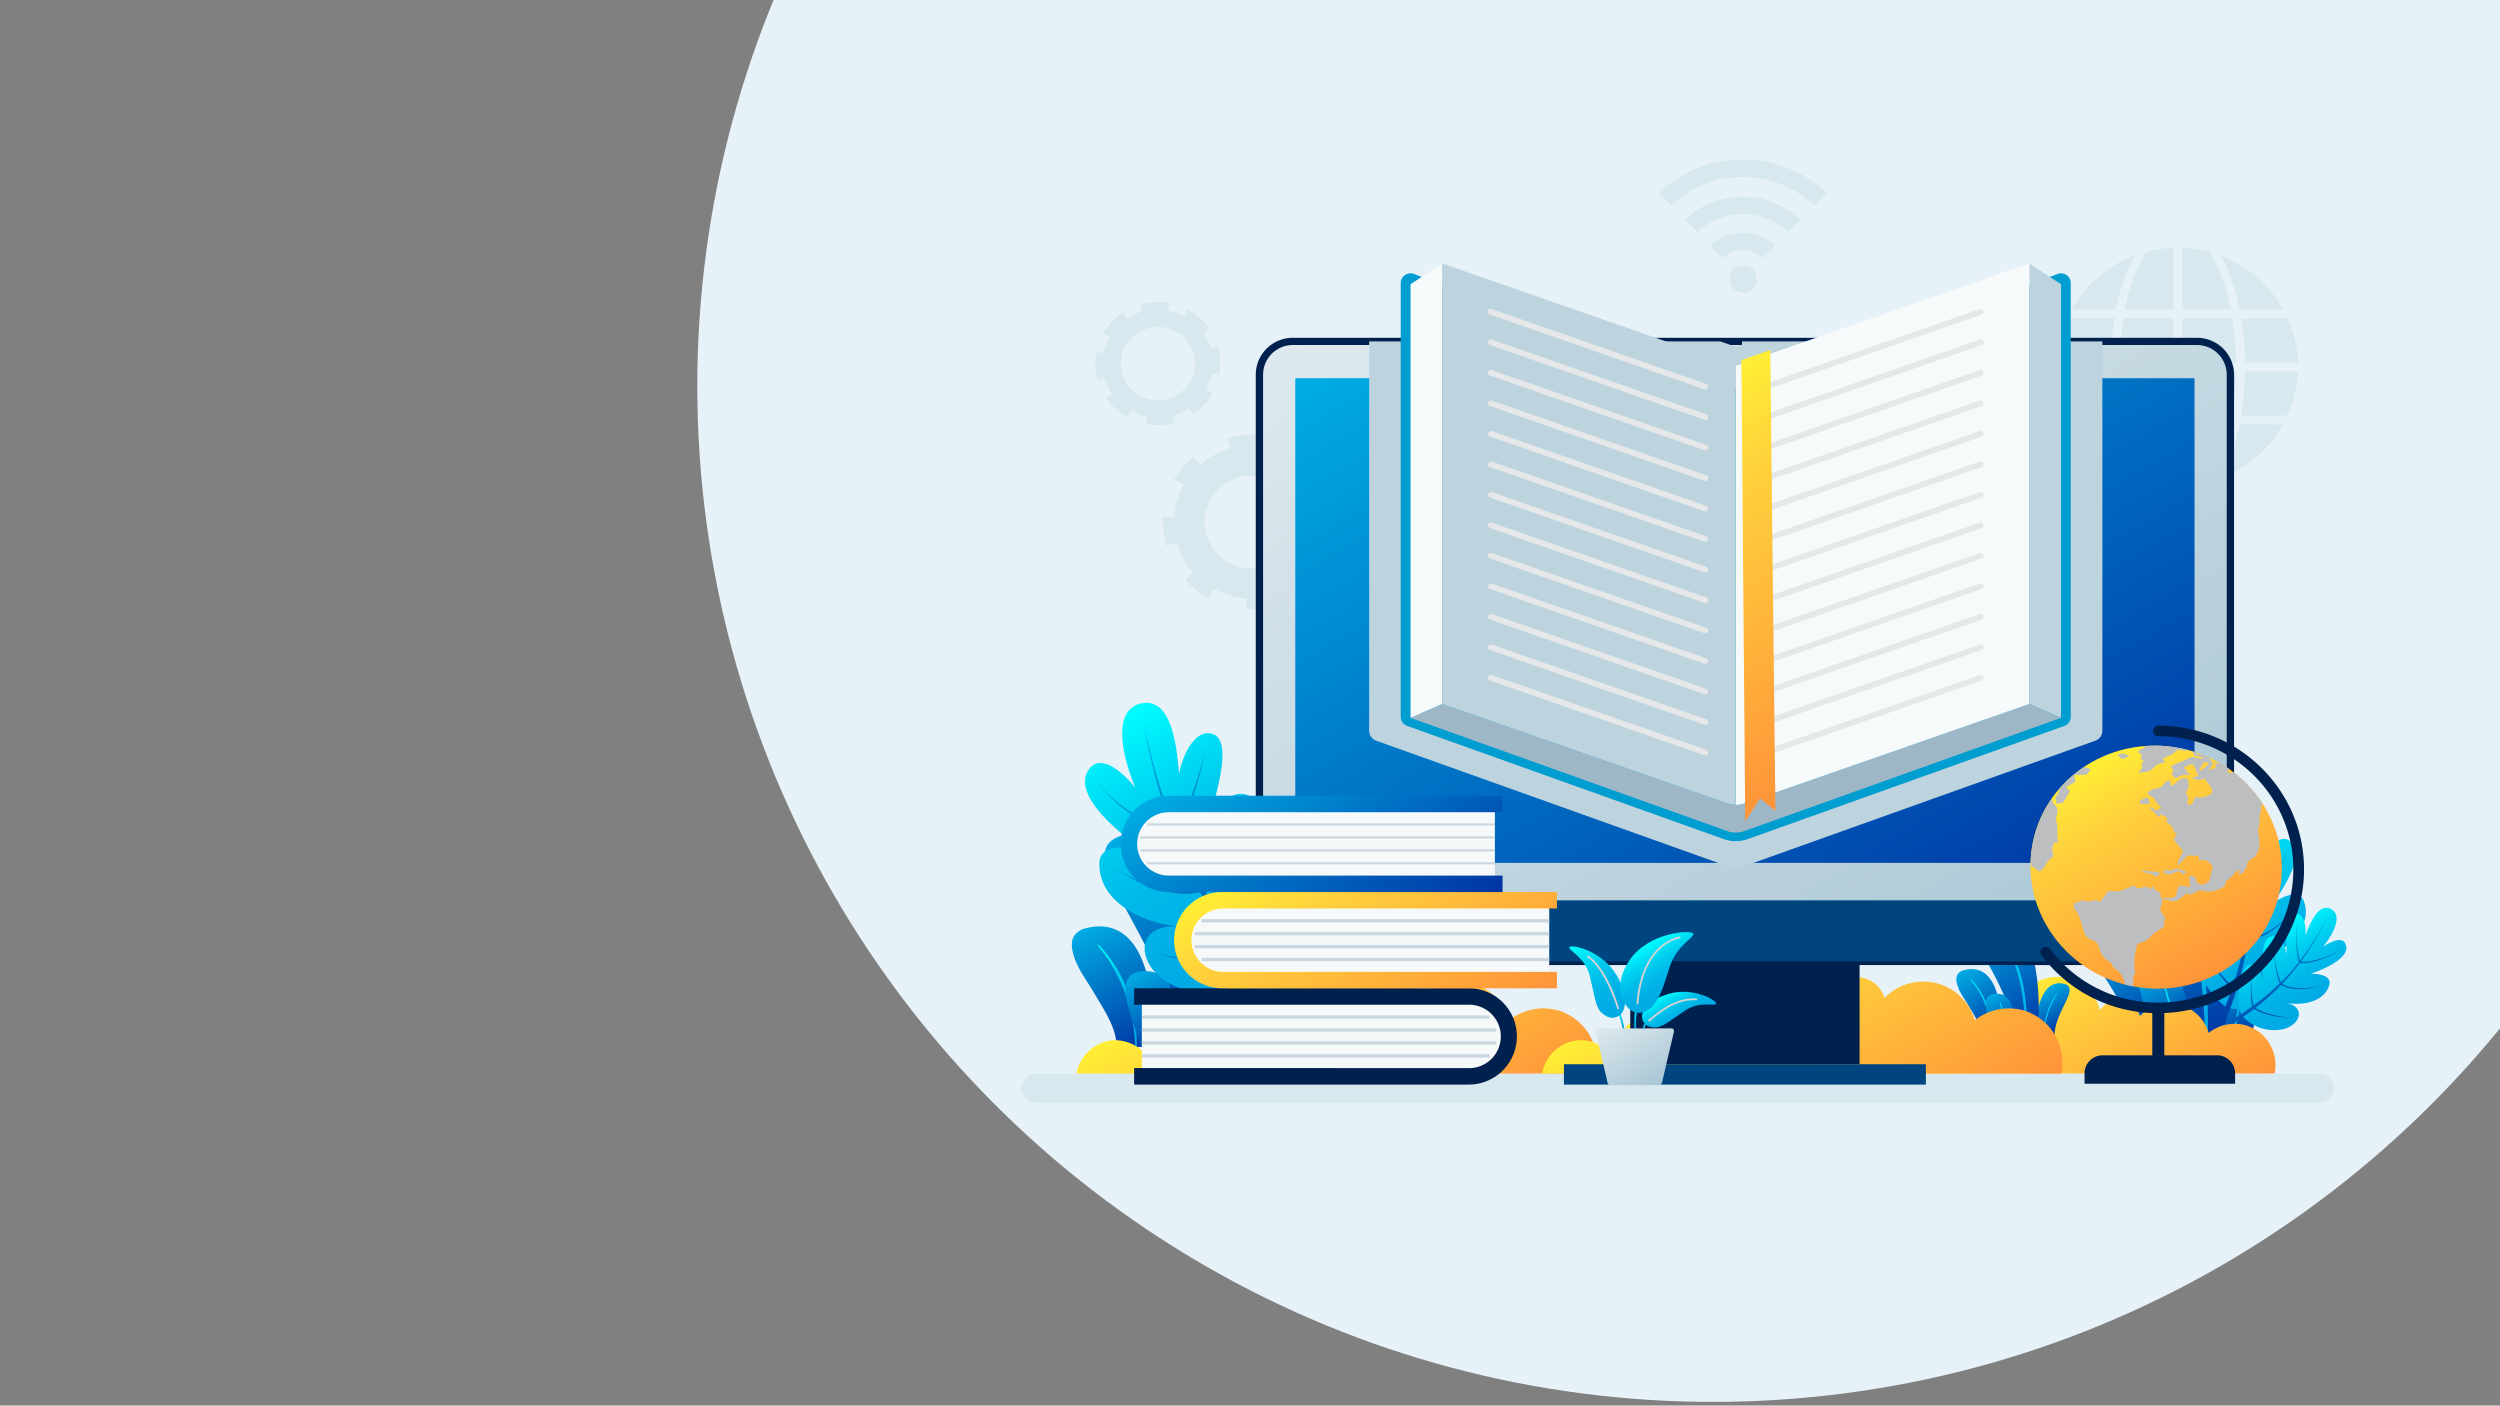 <svg xmlns="http://www.w3.org/2000/svg" xmlns:xlink="http://www.w3.org/1999/xlink" viewBox="0 0 1366 768"><rect x="0" y="0" width="1366" height="768" fill="#808080" stroke="none"/><defs><style>.cls-1{isolation:isolate;}.cls-2{fill:#e7f1f8;}.cls-3{fill:#d7e8ef;}.cls-4{fill:url(#New_Gradient_Swatch_9);}.cls-5{fill:url(#New_Gradient_Swatch_16);}.cls-6{fill:url(#New_Gradient_Swatch_9-2);}.cls-7{fill:url(#New_Gradient_Swatch_9-3);}.cls-8{fill:url(#New_Gradient_Swatch_16-2);}.cls-9{fill:url(#New_Gradient_Swatch_9-4);}.cls-10{fill:url(#New_Gradient_Swatch_16-3);}.cls-11{fill:url(#New_Gradient_Swatch_16-4);}.cls-12{fill:url(#New_Gradient_Swatch_9-5);}.cls-13{fill:url(#New_Gradient_Swatch_16-5);}.cls-14{fill:url(#New_Gradient_Swatch_9-6);}.cls-15{fill:url(#New_Gradient_Swatch_9-7);}.cls-16{fill:url(#New_Gradient_Swatch_16-6);}.cls-17{fill:url(#New_Gradient_Swatch_9-8);}.cls-18{fill:url(#New_Gradient_Swatch_16-7);}.cls-19{fill:url(#New_Gradient_Swatch_16-8);}.cls-20{fill:url(#New_Gradient_Swatch_16-9);}.cls-21{fill:url(#New_Gradient_Swatch_9-9);}.cls-22{fill:url(#New_Gradient_Swatch_16-10);}.cls-23{fill:url(#New_Gradient_Swatch_9-10);}.cls-24{fill:url(#New_Gradient_Swatch_16-11);}.cls-25{fill:url(#New_Gradient_Swatch_9-11);}.cls-26{fill:url(#linear-gradient);}.cls-27{fill:url(#linear-gradient-2);}.cls-28{fill:url(#New_Gradient_Swatch_9-12);}.cls-29{fill:url(#New_Gradient_Swatch_16-12);}.cls-30{fill:url(#New_Gradient_Swatch_9-13);}.cls-31{fill:url(#New_Gradient_Swatch_9-14);}.cls-32{fill:url(#New_Gradient_Swatch_16-13);}.cls-33{fill:url(#New_Gradient_Swatch_9-15);}.cls-34{fill:url(#New_Gradient_Swatch_16-14);}.cls-35{fill:url(#New_Gradient_Swatch_16-15);}.cls-36{fill:url(#linear-gradient-3);}.cls-37{fill:url(#linear-gradient-4);}.cls-38{fill:#00204e;}.cls-39{fill:#00457f;}.cls-40{fill:url(#New_Gradient_Swatch_9-16);}.cls-41,.cls-47{fill:#bdd3dd;}.cls-41,.cls-50,.cls-53,.cls-61{mix-blend-mode:multiply;}.cls-42{fill:#f6f9fa;}.cls-43{fill:#cbd7e0;}.cls-44{fill:url(#linear-gradient-5);}.cls-45{fill:url(#New_Gradient_Swatch_9-17);}.cls-46{fill:#009dd0;}.cls-48{fill:#9eb7c7;}.cls-49{fill:#f7fafb;}.cls-50{fill:#e5e7e8;}.cls-51{fill:url(#linear-gradient-6);}.cls-52{fill:url(#linear-gradient-7);}.cls-54{fill:#bcbec0;}.cls-55{fill:url(#New_Gradient_Swatch_16-16);}.cls-56{fill:url(#New_Gradient_Swatch_16-17);}.cls-57{fill:url(#New_Gradient_Swatch_16-18);}.cls-58{fill:url(#New_Gradient_Swatch_16-19);}.cls-59{fill:url(#New_Gradient_Swatch_16-20);}.cls-60{fill:url(#New_Gradient_Swatch_16-21);}.cls-61{fill:#d0d3d4;}.cls-62{fill:url(#linear-gradient-8);}</style><linearGradient id="New_Gradient_Swatch_9" x1="1149.92" y1="508.05" x2="1183.5" y2="566.21" gradientUnits="userSpaceOnUse"><stop offset="0" stop-color="#00ace4"/><stop offset="1" stop-color="#0033a2"/></linearGradient><linearGradient id="New_Gradient_Swatch_16" x1="1152.88" y1="518.47" x2="1179.35" y2="564.31" gradientUnits="userSpaceOnUse"><stop offset="0" stop-color="aqua"/><stop offset="0.15" stop-color="#00e7f8"/><stop offset="0.35" stop-color="#00ccef"/><stop offset="0.57" stop-color="#00b9e9"/><stop offset="0.78" stop-color="#00ade5"/><stop offset="1" stop-color="#00a9e4"/></linearGradient><linearGradient id="New_Gradient_Swatch_9-2" x1="1218.32" y1="527.75" x2="1238.38" y2="562.48" xlink:href="#New_Gradient_Swatch_9"/><linearGradient id="New_Gradient_Swatch_9-3" x1="1165.11" y1="463.93" x2="1222.29" y2="562.96" xlink:href="#New_Gradient_Swatch_9"/><linearGradient id="New_Gradient_Swatch_16-2" x1="1172.43" y1="484.36" x2="1216.6" y2="560.87" xlink:href="#New_Gradient_Swatch_16"/><linearGradient id="New_Gradient_Swatch_9-4" x1="1172.3" y1="531.44" x2="1193.29" y2="567.79" xlink:href="#New_Gradient_Swatch_9"/><linearGradient id="New_Gradient_Swatch_16-3" x1="1177.95" y1="540.78" x2="1191.86" y2="564.87" xlink:href="#New_Gradient_Swatch_16"/><linearGradient id="New_Gradient_Swatch_16-4" x1="1219.99" y1="537.04" x2="1233.17" y2="559.87" xlink:href="#New_Gradient_Swatch_16"/><linearGradient id="New_Gradient_Swatch_9-5" x1="593.27" y1="506.62" x2="630.62" y2="571.32" xlink:href="#New_Gradient_Swatch_9"/><linearGradient id="New_Gradient_Swatch_16-5" x1="596.56" y1="518.22" x2="626" y2="569.22" xlink:href="#New_Gradient_Swatch_16"/><linearGradient id="New_Gradient_Swatch_9-6" x1="669.36" y1="528.54" x2="691.67" y2="567.18" xlink:href="#New_Gradient_Swatch_9"/><linearGradient id="New_Gradient_Swatch_9-7" x1="610.17" y1="457.55" x2="673.77" y2="567.72" xlink:href="#New_Gradient_Swatch_9"/><linearGradient id="New_Gradient_Swatch_16-6" x1="618.31" y1="480.27" x2="667.45" y2="565.39" xlink:href="#New_Gradient_Swatch_16"/><linearGradient id="New_Gradient_Swatch_9-8" x1="618.17" y1="532.64" x2="641.51" y2="573.08" xlink:href="#New_Gradient_Swatch_9"/><linearGradient id="New_Gradient_Swatch_16-7" x1="624.45" y1="543.03" x2="639.92" y2="569.83" xlink:href="#New_Gradient_Swatch_16"/><linearGradient id="New_Gradient_Swatch_16-8" x1="671.21" y1="538.87" x2="685.88" y2="564.27" xlink:href="#New_Gradient_Swatch_16"/><linearGradient id="New_Gradient_Swatch_16-9" x1="605.93" y1="393.8" x2="688.32" y2="536.5" xlink:href="#New_Gradient_Swatch_16"/><linearGradient id="New_Gradient_Swatch_9-9" x1="609.83" y1="403.06" x2="702.78" y2="564.06" xlink:href="#New_Gradient_Swatch_9"/><linearGradient id="New_Gradient_Swatch_16-10" x1="1203.36" y1="455.33" x2="1252.78" y2="540.93" xlink:href="#New_Gradient_Swatch_16"/><linearGradient id="New_Gradient_Swatch_9-10" x1="1199.4" y1="465.76" x2="1247.24" y2="548.63" xlink:href="#New_Gradient_Swatch_9"/><linearGradient id="New_Gradient_Swatch_16-11" x1="1239.27" y1="507.56" x2="1265.36" y2="552.73" xlink:href="#New_Gradient_Swatch_16"/><linearGradient id="New_Gradient_Swatch_9-11" x1="1232.97" y1="515.72" x2="1255.29" y2="554.38" xlink:href="#New_Gradient_Swatch_9"/><linearGradient id="linear-gradient" x1="693.93" y1="516.42" x2="768.85" y2="646.18" gradientUnits="userSpaceOnUse"><stop offset="0" stop-color="#ffef35"/><stop offset="0.25" stop-color="#ffd13c"/><stop offset="1" stop-color="#ff9339"/></linearGradient><linearGradient id="linear-gradient-2" x1="1107.23" y1="533.16" x2="1164.29" y2="631.98" xlink:href="#linear-gradient"/><linearGradient id="New_Gradient_Swatch_9-12" x1="1073.08" y1="529.75" x2="1093.64" y2="565.35" xlink:href="#New_Gradient_Swatch_9"/><linearGradient id="New_Gradient_Swatch_16-12" x1="1074.89" y1="536.13" x2="1091.1" y2="564.19" xlink:href="#New_Gradient_Swatch_16"/><linearGradient id="New_Gradient_Swatch_9-13" x1="1114.96" y1="541.81" x2="1127.23" y2="563.07" xlink:href="#New_Gradient_Swatch_9"/><linearGradient id="New_Gradient_Swatch_9-14" x1="1082.38" y1="502.74" x2="1117.38" y2="563.37" xlink:href="#New_Gradient_Swatch_9"/><linearGradient id="New_Gradient_Swatch_16-13" x1="1086.86" y1="515.25" x2="1113.9" y2="562.09" xlink:href="#New_Gradient_Swatch_16"/><linearGradient id="New_Gradient_Swatch_9-15" x1="1086.78" y1="544.07" x2="1099.63" y2="566.32" xlink:href="#New_Gradient_Swatch_9"/><linearGradient id="New_Gradient_Swatch_16-14" x1="1090.24" y1="549.78" x2="1098.76" y2="564.53" xlink:href="#New_Gradient_Swatch_16"/><linearGradient id="New_Gradient_Swatch_16-15" x1="1115.97" y1="547.5" x2="1124.04" y2="561.47" xlink:href="#New_Gradient_Swatch_16"/><linearGradient id="linear-gradient-3" x1="948.27" y1="516.42" x2="1023.18" y2="646.18" xlink:href="#linear-gradient"/><linearGradient id="linear-gradient-4" x1="817.08" y1="119.8" x2="1089.75" y2="592.07" gradientUnits="userSpaceOnUse"><stop offset="0" stop-color="#dee9ee"/><stop offset="0.99" stop-color="#a8c6d4"/></linearGradient><linearGradient id="New_Gradient_Swatch_9-16" x1="834.67" y1="133.39" x2="1072.17" y2="544.77" xlink:href="#New_Gradient_Swatch_9"/><linearGradient id="linear-gradient-5" x1="717.73" y1="454.73" x2="787.9" y2="576.28" xlink:href="#linear-gradient"/><linearGradient id="New_Gradient_Swatch_9-17" x1="688.04" y1="402.12" x2="758.21" y2="523.66" xlink:href="#New_Gradient_Swatch_9"/><linearGradient id="linear-gradient-6" x1="904.81" y1="223.72" x2="1016.13" y2="416.53" xlink:href="#linear-gradient"/><linearGradient id="linear-gradient-7" x1="1144.54" y1="415.58" x2="1211.83" y2="532.14" gradientTransform="translate(1462.06 -763.91) rotate(81.01)" xlink:href="#linear-gradient"/><linearGradient id="New_Gradient_Swatch_16-16" x1="883.24" y1="553.18" x2="888.47" y2="562.24" xlink:href="#New_Gradient_Swatch_16"/><linearGradient id="New_Gradient_Swatch_16-17" x1="891.48" y1="554.16" x2="895.8" y2="561.65" xlink:href="#New_Gradient_Swatch_16"/><linearGradient id="New_Gradient_Swatch_16-18" x1="897.85" y1="559.81" x2="898.95" y2="561.71" xlink:href="#New_Gradient_Swatch_16"/><linearGradient id="New_Gradient_Swatch_16-19" x1="862.54" y1="514.6" x2="885.55" y2="554.44" xlink:href="#New_Gradient_Swatch_16"/><linearGradient id="New_Gradient_Swatch_16-20" x1="911.42" y1="542.1" x2="920.79" y2="558.33" xlink:href="#New_Gradient_Swatch_16"/><linearGradient id="New_Gradient_Swatch_16-21" x1="899" y1="516.19" x2="914.77" y2="543.51" xlink:href="#New_Gradient_Swatch_16"/><linearGradient id="linear-gradient-8" x1="883.93" y1="555.52" x2="905.9" y2="593.57" xlink:href="#linear-gradient-4"/></defs><title>Artboard 1</title><g class="cls-1"><g id="Layer_1" data-name="Layer 1"><circle class="cls-2" cx="936" cy="211" r="555"/><path class="cls-3" d="M1267.26,586.62h-701a8,8,0,0,0-8,7.93h0a8,8,0,0,0,8,7.93h701a8,8,0,0,0,8-7.93h0A8,8,0,0,0,1267.26,586.62Z"/><path class="cls-4" d="M1182.37,566.86h-17.29c0-9.15-6.11-18.16-10.67-25.85-.15-.24-.29-.49-.44-.74-3.93-6.7-9-12.92-10.56-20.72a10.38,10.38,0,0,1,.56-6.77,9,9,0,0,1,5.89-4.2C1178.67,501.29,1184.69,539.24,1182.37,566.86Z"/><path class="cls-5" d="M1174.94,566.86h-.75a78.4,78.4,0,0,0-1.1-11.55,85.5,85.5,0,0,0-3.43-13.56,76.8,76.8,0,0,0-13.61-24.38c-.49-.62,0-1,.47-.4a65.6,65.6,0,0,1,14.64,24.28,73,73,0,0,1,3.22,13.88A68.72,68.72,0,0,1,1174.94,566.86Z"/><path class="cls-6" d="M1213.2,566.86h17.6c0-22.26,25.53-44.13,6.28-46.49-6.84-.84-11.73,2.62-15.21,8C1213.2,541.72,1213.2,566.86,1213.2,566.86Z"/><path class="cls-7" d="M1193.94,566.86h21.6c3.52-32.07,2.56-112.45-44.5-104.56C1134.94,468.36,1193,514.67,1193.94,566.86Z"/><path class="cls-8" d="M1182.13,480a57.5,57.5,0,0,1,7.28,10.38,79.64,79.64,0,0,1,5.3,11.49,115.22,115.22,0,0,1,3.82,12.08q1.59,6.13,2.68,12.4a228.94,228.94,0,0,1,3,25.21c.33,5.1.54,10.19.59,15.29h1.47c.19-5.12.18-10.26,0-15.39a184.47,184.47,0,0,0-2.66-25.54c-.74-4.22-1.7-8.42-2.85-12.55a102.24,102.24,0,0,0-4.16-12.22c-.79-2-1.73-3.94-2.67-5.89s-2-3.82-3.17-5.64a56.07,56.07,0,0,0-7.93-10.22C1181.86,478.44,1181.26,479,1182.13,480Z"/><path class="cls-9" d="M1177,566.86h17.92s4.73-37.28-15.56-37.25C1160.86,529.62,1173.19,552.66,1177,566.86Z"/><path class="cls-10" d="M1182.31,538.81c2.66,8.39,3.8,17.17,4.42,25.92,0,.7.08,1.42.12,2.13h1.56c0-.76-.07-1.5-.12-2.25a87.85,87.85,0,0,0-5.44-26C1182.57,538,1182.08,538.15,1182.31,538.81Z"/><path class="cls-11" d="M1219.94,566.86h1.12c.41-3.38.93-6.76,1.58-10.1a103.94,103.94,0,0,1,3.8-13.77c.42-1.12.9-2.21,1.34-3.31.23-.55.44-1.11.7-1.65l.8-1.59.8-1.61a13.21,13.21,0,0,1,.87-1.56l1.89-3c.4-.63.08-.88-.36-.25l-2.06,3a11.88,11.88,0,0,0-.93,1.56l-.89,1.58-.87,1.6c-.28.53-.5,1.09-.76,1.64-.49,1.11-1,2.2-1.46,3.32a89.74,89.74,0,0,0-4,13.89C1220.8,560,1220.29,563.41,1219.94,566.86Z"/><path class="cls-12" d="M629.36,572.05H610.13c0-10.18-6.79-20.21-11.87-28.76l-.49-.82C593.4,535,587.71,528.09,586,519.42c-.49-2.52-.58-5.26.61-7.54a10.09,10.09,0,0,1,6.56-4.67C625.24,499.11,631.94,541.33,629.36,572.05Z"/><path class="cls-13" d="M621.1,572.05h-.83A87.89,87.89,0,0,0,619,559.2a95.55,95.55,0,0,0-3.81-15.09A85.82,85.82,0,0,0,600.09,517c-.55-.68-.06-1,.51-.44a72.79,72.79,0,0,1,16.29,27A80.21,80.21,0,0,1,620.48,559,77,77,0,0,1,621.1,572.05Z"/><path class="cls-14" d="M663.67,572.05h19.57c0-24.77,28.4-49.09,7-51.72-7.62-.94-13.05,2.92-16.93,8.9C663.67,544.08,663.67,572.05,663.67,572.05Z"/><path class="cls-15" d="M642.24,572.05h24c3.91-35.67,2.84-125.1-49.51-116.31C576.6,462.47,641.21,514,642.24,572.05Z"/><path class="cls-16" d="M629.1,475.44A63.73,63.73,0,0,1,637.2,487a88.58,88.58,0,0,1,5.89,12.79,127.85,127.85,0,0,1,4.25,13.44q1.77,6.82,3,13.78a258.48,258.48,0,0,1,3.29,28c.36,5.67.6,11.34.65,17h1.64c.21-5.7.2-11.41,0-17.12a205.61,205.61,0,0,0-3-28.41c-.83-4.7-1.9-9.36-3.17-14A113.15,113.15,0,0,0,645.15,499c-.88-2.23-1.93-4.4-3-6.56s-2.22-4.25-3.53-6.27a61.84,61.84,0,0,0-8.82-11.37C628.8,473.69,628.13,474.3,629.1,475.44Z"/><path class="cls-17" d="M623.35,572.05H643.3s5.26-41.47-17.32-41.44C605.44,530.62,619.16,556.25,623.35,572.05Z"/><path class="cls-18" d="M629.3,540.85c3,9.33,4.22,19.1,4.92,28.83,0,.78.08,1.58.13,2.37h1.73c0-.84-.07-1.67-.13-2.5-.72-9.84-2.39-19.71-6.05-28.94C629.59,539.89,629.05,540.11,629.3,540.85Z"/><path class="cls-19" d="M671.15,572.05h1.26c.46-3.76,1-7.52,1.75-11.23a115.38,115.38,0,0,1,4.23-15.32c.47-1.25,1-2.46,1.49-3.68.26-.62.49-1.24.77-1.84l.9-1.78.89-1.78a16.34,16.34,0,0,1,1-1.74l2.11-3.39c.44-.7.09-1-.41-.27l-2.28,3.31a13.91,13.91,0,0,0-1,1.73l-1,1.76-1,1.78c-.31.59-.56,1.21-.85,1.82-.53,1.24-1.11,2.45-1.61,3.7a97.9,97.9,0,0,0-4.5,15.45C672.12,564.37,671.55,568.21,671.15,572.05Z"/><path class="cls-20" d="M698.26,473.81c-8.53-4.47-20.43,13.65-20.43,13.65,4.09-12.34,17.89-44.08,5.89-51.93-9.74-6.38-20.38,5.89-24,15.41,2.87-11,14.78-45.13,3.33-49.69-10-4-17.32,12.22-18.71,21.61-1.18-9.74-2.67-42.73-21.1-38.47-17.74,4.53-7.59,34.87-2.92,45.94-5.32-6.57-18.65-20-25.58-9.6-11.23,16.92,31.07,44.42,31.07,44.42s-25.35-8.11-25.15,7.22c.27,21.68,25.81,32.76,44.59,33.93C618.43,504,621,528.41,640.12,538a51.71,51.71,0,0,0,50.68-3C700.91,524.39,711.21,480.59,698.26,473.81Z"/><path class="cls-21" d="M687.94,502.58c-1.08,3.34-2.33,6.63-3.68,9.83a69.21,69.21,0,0,1-3.57,7.16A284.59,284.59,0,0,1,658.08,486a106.89,106.89,0,0,0,6-9.28c2-3.5,3.85-7.22,5.51-10.95s3.15-7.54,4.46-11.38a107.89,107.89,0,0,0,3.36-11.65,103.73,103.73,0,0,1-3.77,11.46c-1.44,3.77-3.06,7.49-4.84,11.1s-3.77,7.19-5.86,10.54a98.29,98.29,0,0,1-5.88,8.32,258.34,258.34,0,0,1-14-28.42,116.3,116.3,0,0,0,5.28-11c.87-1.92,1.55-4,2.35-5.91s1.42-4,2.05-6c1.24-4,2.46-8.11,3.45-12.21s1.88-8.21,2.5-12.37c-.76,4.12-1.78,8.19-2.91,12.22s-2.48,8.06-3.86,12c-.69,2-1.5,3.9-2.24,5.87s-1.59,3.86-2.53,5.71a101.11,101.11,0,0,1-5,9.51,344.4,344.4,0,0,1-17.34-59.07,345.43,345.43,0,0,0,15.81,59.75,60.44,60.44,0,0,1-10-3.41,80.11,80.11,0,0,1-11.19-6.05,101.29,101.29,0,0,1-10.65-7.93,100.1,100.1,0,0,1-9.91-9.67,102.4,102.4,0,0,0,9.7,10.11,105.52,105.52,0,0,0,10.53,8.42,83.32,83.32,0,0,0,11.2,6.57,64.13,64.13,0,0,0,11.16,4.16c4.17,10,8.57,19.55,13.46,29.22a38.86,38.86,0,0,1-9.91,1.05,55.43,55.43,0,0,1-12-1.73,76,76,0,0,1-12.07-4.22,82.09,82.09,0,0,1-11.83-6.39,84.4,84.4,0,0,0,11.74,6.89A78.16,78.16,0,0,0,632.92,486a57.51,57.51,0,0,0,12.24,2.23,40.15,40.15,0,0,0,10.68-.77,287.64,287.64,0,0,0,21.87,34.44,65.59,65.59,0,0,1-9.05,1.81,83.24,83.24,0,0,1-11.89.66,101.34,101.34,0,0,1-12.28-.94A94.93,94.93,0,0,1,632,520.82a97.2,97.2,0,0,0,12.57,3.1A104.89,104.89,0,0,0,657,525.37a87.41,87.41,0,0,0,12.13-.2,68.5,68.5,0,0,0,9.86-1.62,290,290,0,0,0,31.9,35.85l3.48-3.73A285.38,285.38,0,0,1,682,521.18a75.32,75.32,0,0,0,3.57-8.06c1.22-3.34,2.33-6.74,3.27-10.16s1.81-6.88,2.57-10.33,1.48-6.89,2-10.35c-.72,3.42-1.56,6.82-2.47,10.21S689,499.25,687.94,502.58Z"/><path class="cls-22" d="M1199.1,514.55c4.27-4.58,15.61,4,15.61,4-5.25-6.73-20.75-23.34-15.08-30.75,4.6-6,13.87-.74,18.17,4.36-4.18-6.15-19-24.66-13-29.92,5.28-4.61,13.37,3.82,16.29,9.3-1.41-6.25-7.76-26.91,4.54-28.24,11.93-1,12.36,19.87,11.92,27.7,1.83-5.19,7.08-16.36,13.65-11.41,10.65,8-9.36,34.06-9.36,34.06s13.83-10.44,17.09-.95c4.61,13.43-8.7,25.74-20,30.49,16-7.19,19.82,8.43,10.15,18.42a33.72,33.72,0,0,1-31.9,9C1208.61,546.31,1192.61,521.51,1199.1,514.55Z"/><path class="cls-23" d="M1211.8,530.08c1.4,1.83,2.9,3.59,4.44,5.27A46.29,46.29,0,0,0,1220,539a183.38,183.38,0,0,0,6.54-25.55,70.62,70.62,0,0,1-5.73-4.44c-2-1.73-4-3.63-5.8-5.57s-3.6-4-5.26-6.06a70.66,70.66,0,0,1-4.64-6.46,69.33,69.33,0,0,0,4.85,6.26c1.72,2,3.54,4,5.43,5.8s3.91,3.62,5.93,5.24a64.9,64.9,0,0,0,5.46,3.87,168.49,168.49,0,0,0,2.39-20.53,75.15,75.15,0,0,1-5.67-5.62c-1-1-1.83-2.11-2.75-3.14s-1.77-2.18-2.6-3.29c-1.65-2.2-3.3-4.47-4.82-6.78s-3-4.67-4.26-7.09c1.37,2.37,2.9,4.66,4.49,6.9s3.3,4.44,5,6.55c.85,1.07,1.78,2.09,2.67,3.14s1.84,2,2.82,3a68.63,68.63,0,0,0,5.19,4.78,224.54,224.54,0,0,0-2.32-40.14,226,226,0,0,1,3.42,40.23,40.46,40.46,0,0,0,5.41-4.24,52.79,52.79,0,0,0,5.56-6.13,66.08,66.08,0,0,0,4.82-7.18,65.22,65.22,0,0,0,4-8.08,66.68,66.68,0,0,1-3.75,8.31,69.31,69.31,0,0,1-4.64,7.45,54.34,54.34,0,0,1-5.46,6.45,41,41,0,0,1-6,5c-.36,7.06-1,13.89-1.85,20.9a24.78,24.78,0,0,0,6.33-1.48,35.26,35.26,0,0,0,7-3.64,48.49,48.49,0,0,0,6.52-5.19,53.81,53.81,0,0,0,5.88-6.47,54.83,54.83,0,0,1-5.72,6.76,50.23,50.23,0,0,1-6.43,5.53,37.57,37.57,0,0,1-7,4,25.86,25.86,0,0,1-6.75,1.81,187.1,187.1,0,0,1-5.9,25.93,42.38,42.38,0,0,0,6-.82,55.55,55.55,0,0,0,7.48-2.15,64.86,64.86,0,0,0,7.36-3.21,61.4,61.4,0,0,0,7.15-4.28,61.93,61.93,0,0,1-7.07,4.61,66,66,0,0,1-7.34,3.56,56.53,56.53,0,0,1-7.52,2.48,44.59,44.59,0,0,1-6.43,1.11A186.29,186.29,0,0,1,1210.18,570l-3-1.56a183.07,183.07,0,0,0,12.36-28.2,49.39,49.39,0,0,1-4-4.21c-1.49-1.79-2.92-3.65-4.26-5.56s-2.63-3.85-3.86-5.81-2.43-3.94-3.54-6c1.19,2,2.47,3.87,3.77,5.76S1210.4,528.26,1211.8,530.08Z"/><path class="cls-24" d="M1229.38,527c4.33-.93,7.29,8.53,7.29,8.53-.24-5.95-2.32-21.65,4-23.64,5.1-1.62,8.25,5.11,8.63,9.75.12-5.19-.82-21.73,4.81-22.34,4.91-.53,6.1,7.53,5.52,11.84,1.76-4.15,6.58-18.53,14.17-14.38,7.26,4.18-1,16.32-4.51,20.63,3.18-2.25,10.76-6.55,12.5-1.09,2.82,8.84-19.32,15.78-19.32,15.78s12.21-.47,10.19,6.27c-2.86,9.54-15.52,11.29-24,9.5,12.14,2.28,7.91,12.74-1.72,14.61a23.62,23.62,0,0,1-22-7.54C1221.83,549,1222.81,528.39,1229.38,527Z"/><path class="cls-25" d="M1230.3,541c.06,1.61.2,3.21.39,4.79a30.86,30.86,0,0,0,.67,3.6,131.79,131.79,0,0,0,14.21-12,47.93,47.93,0,0,1-1.46-4.83,55.8,55.8,0,0,1-1-5.51c-.26-1.84-.44-3.71-.53-5.57a49,49,0,0,1,0-5.55,50.94,50.94,0,0,0,.22,5.52c.16,1.84.41,3.68.74,5.49s.75,3.64,1.25,5.37a45,45,0,0,0,1.55,4.4A120.6,120.6,0,0,0,1256,525.8a52.69,52.69,0,0,1-.94-5.48c-.15-1-.19-1.94-.3-2.9s-.11-1.95-.14-2.92c0-1.92-.06-3.88,0-5.81s.21-3.86.46-5.77c-.19,1.91-.25,3.83-.26,5.75s.08,3.86.19,5.76c.06,1,.17,1.9.25,2.86s.22,1.91.4,2.84a45.09,45.09,0,0,0,1,4.81A159.93,159.93,0,0,0,1271.84,501a159.35,159.35,0,0,1-14.52,24.43,28.37,28.37,0,0,0,4.84-.28,38,38,0,0,0,5.7-1.29,48.66,48.66,0,0,0,5.7-2.19,47.76,47.76,0,0,0,5.59-3,47.67,47.67,0,0,1-5.55,3.27,51.1,51.1,0,0,1-5.71,2.42,39.64,39.64,0,0,1-5.77,1.52,29.89,29.89,0,0,1-5.46.46c-3.1,3.9-6.24,7.58-9.62,11.24a17.61,17.61,0,0,0,4.24,1.68,26.06,26.06,0,0,0,5.52.72,35.4,35.4,0,0,0,5.85-.38,38.14,38.14,0,0,0,6-1.37,39.23,39.23,0,0,1-6,1.6,36,36,0,0,1-6,.6,26.51,26.51,0,0,1-5.68-.51,18.59,18.59,0,0,1-4.62-1.66,133,133,0,0,1-14,12.51,29,29,0,0,0,3.77,1.91,39.14,39.14,0,0,0,5.16,1.76,46.79,46.79,0,0,0,5.54,1.09,44.77,44.77,0,0,0,5.85.4,44.82,44.82,0,0,1-5.94-.18,47.2,47.2,0,0,1-5.67-.89,38.87,38.87,0,0,1-5.32-1.57,31.37,31.37,0,0,1-4.15-1.93,134.44,134.44,0,0,1-18.61,11.9c-.42-.83-.63-1.25-1.06-2.08a131.34,131.34,0,0,0,18.64-11.23,35.94,35.94,0,0,1-.55-4c-.12-1.62-.18-3.26-.16-4.89s.07-3.25.16-4.87.22-3.22.41-4.82c-.12,1.6-.17,3.2-.2,4.81S1230.25,539.35,1230.3,541Z"/><path class="cls-26" d="M605.72,568.73c11.43-2.15,19.69,6.32,20.23,6.86.5-1.74,5.49-17.73,21.66-23.39a34.71,34.71,0,0,1,22.32,0,15.74,15.74,0,0,1,2.81-15.88,16.22,16.22,0,0,1,16.75-4.79,31.88,31.88,0,0,1,32.09-13.81,31.52,31.52,0,0,1,25.13,23.44,16.28,16.28,0,0,1,16.75-6.9,16,16,0,0,1,11.9,11,29.57,29.57,0,0,1,30-7.56,29,29,0,0,1,19.3,19.76,30.07,30.07,0,0,1,27.29-5.2,29.74,29.74,0,0,1,20,34.33H588.25A22.24,22.24,0,0,1,605.72,568.73Z"/><path class="cls-27" d="M1040.05,573c8.71-1.63,15,4.82,15.41,5.23.38-1.32,4.18-13.51,16.49-17.82a26.54,26.54,0,0,1,17,0,12,12,0,0,1,2.14-12.09,12.39,12.39,0,0,1,12.76-3.65,24.27,24.27,0,0,1,24.44-10.51A24,24,0,0,1,1147.43,552a12.41,12.41,0,0,1,12.76-5.26,12.19,12.19,0,0,1,9.06,8.41,22.5,22.5,0,0,1,22.84-5.77,22.18,22.18,0,0,1,14.71,15,22.93,22.93,0,0,1,20.78-4,22.66,22.66,0,0,1,15.27,26.15h-216.1A16.93,16.93,0,0,1,1040.05,573Z"/><path class="cls-28" d="M1093,565.75h-10.59c0-5.6-3.74-11.12-6.53-15.82l-.27-.45c-2.41-4.11-5.53-7.92-6.46-12.69a6.34,6.34,0,0,1,.34-4.15,5.57,5.57,0,0,1,3.61-2.57C1090.68,525.61,1094.36,548.85,1093,565.75Z"/><path class="cls-29" d="M1088.4,565.75h-.46a47.94,47.94,0,0,0-.68-7.07,52.53,52.53,0,0,0-2.09-8.3,47.09,47.09,0,0,0-8.33-14.92c-.31-.38,0-.59.28-.25a40,40,0,0,1,9,14.87,43.59,43.59,0,0,1,2,8.49A42.14,42.14,0,0,1,1088.4,565.75Z"/><path class="cls-30" d="M1111.82,565.75h10.77c0-13.63,15.63-27,3.85-28.46-4.19-.51-7.18,1.61-9.31,4.9C1111.82,550.36,1111.82,565.75,1111.82,565.75Z"/><path class="cls-31" d="M1100,565.75h13.22c2.16-19.63,1.57-68.84-27.24-64C1063.91,505.45,1099.46,533.8,1100,565.75Z"/><path class="cls-32" d="M1092.8,512.59a35.41,35.41,0,0,1,4.46,6.35,48.74,48.74,0,0,1,3.24,7,69.7,69.7,0,0,1,2.34,7.39c.65,2.51,1.2,5,1.64,7.59a139.92,139.92,0,0,1,1.81,15.43c.2,3.12.33,6.24.36,9.36h.9q.18-4.71,0-9.42a112.55,112.55,0,0,0-1.63-15.63c-.45-2.59-1-5.16-1.74-7.69a62,62,0,0,0-2.55-7.47c-.48-1.23-1.06-2.42-1.63-3.61s-1.22-2.34-1.94-3.45a34.66,34.66,0,0,0-4.86-6.26C1092.64,511.63,1092.26,512,1092.8,512.59Z"/><path class="cls-33" d="M1089.64,565.75h11s2.9-22.82-9.53-22.8C1079.78,543,1087.33,557.06,1089.64,565.75Z"/><path class="cls-34" d="M1092.91,548.58a68.75,68.75,0,0,1,2.71,15.87c0,.43,0,.87.07,1.3h1c0-.46,0-.92-.07-1.37a53.65,53.65,0,0,0-3.33-15.93C1093.07,548.06,1092.77,548.18,1092.91,548.58Z"/><path class="cls-35" d="M1115.94,565.75h.69q.38-3.11,1-6.18a64.49,64.49,0,0,1,2.32-8.43c.26-.68.55-1.35.83-2,.14-.33.26-.68.42-1l.49-1,.49-1a9.84,9.84,0,0,1,.53-1l1.16-1.87c.24-.38.05-.54-.22-.15l-1.26,1.83a6.13,6.13,0,0,0-.57,1l-.54,1-.54,1c-.17.33-.31.67-.46,1-.3.68-.62,1.35-.89,2a52.47,52.47,0,0,0-2.48,8.51C1116.47,561.53,1116.16,563.64,1115.94,565.75Z"/><path class="cls-36" d="M860.06,568.73c11.43-2.15,19.68,6.32,20.23,6.86.5-1.74,5.49-17.73,21.65-23.39a34.75,34.75,0,0,1,22.33,0,15.76,15.76,0,0,1,2.8-15.88,16.24,16.24,0,0,1,16.76-4.79,31.87,31.87,0,0,1,32.08-13.81,31.53,31.53,0,0,1,25.14,23.44,16.27,16.27,0,0,1,16.75-6.9,16,16,0,0,1,11.9,11,29.56,29.56,0,0,1,30-7.56,29,29,0,0,1,19.3,19.76,30.07,30.07,0,0,1,27.29-5.2,29.75,29.75,0,0,1,20,34.33H842.59A22.23,22.23,0,0,1,860.06,568.73Z"/><path class="cls-3" d="M1166.48,139.56a66,66,0,0,0-34.65,29.55h24.32C1158.87,155.45,1163,145.76,1166.48,139.56Zm55.24,63.37h-29.29v24.15h27.23A160.1,160.1,0,0,0,1221.72,202.93Zm-68.39,0h-29.66a63.6,63.6,0,0,0,5.89,24.15h25.83A164.23,164.23,0,0,1,1153.33,202.93Zm2-29h-26a63.87,63.87,0,0,0-5.66,24.16h29.61A164.09,164.09,0,0,1,1155.33,173.93Zm71.34,24.16h29a64.39,64.39,0,0,0-5.77-24.16h-25.25A166.46,166.46,0,0,1,1226.67,198.09Zm20.76-29a65.93,65.93,0,0,0-33.85-29.35c3.47,6.22,7.55,15.82,10.22,29.35Zm-39.89-31.34a67.14,67.14,0,0,0-15.11-2.39v33.73h26.48C1215.93,154,1211.19,143.86,1207.54,137.77Zm12.18,36.16h-27.29v24.16h29.32A163.9,163.9,0,0,0,1219.72,173.93Zm-58.67-4.82h26.48V135.39a66.54,66.54,0,0,0-15,2.27C1168.82,143.73,1164.05,153.94,1161.05,169.11Zm52.41,92.2a65.85,65.85,0,0,0,33.93-29.39h-23.62C1221.07,245.59,1217,255.16,1213.46,261.31Zm-21-29.39v33.62a68,68,0,0,0,14.94-2.24c3.68-6,8.44-16.19,11.45-31.38Zm32.13-4.84h25.18a64.32,64.32,0,0,0,5.85-24.15h-28.95A164,164,0,0,1,1224.56,227.08Zm-64.27,0h27.24V202.93h-29.3A164.1,164.1,0,0,0,1160.29,227.08Zm12.37,36.33a66.23,66.23,0,0,0,14.87,2.21v-33.7h-26.38C1164.17,247.21,1169,257.45,1172.66,263.41Zm-40.77-31.49a65.93,65.93,0,0,0,34.73,29.6c-3.51-6.14-7.7-15.8-10.42-29.6Zm26.31-33.83h29.33V173.93h-27.28A163.71,163.71,0,0,0,1158.2,198.09Z"/><path class="cls-3" d="M635.54,282.41c-.06.95-.09,1.89-.09,2.84a47.27,47.27,0,0,0,1.84,13v0l5.75-1.61a41.48,41.48,0,0,0,9.07,16.3l-4.5,3.94a48.46,48.46,0,0,0,12.63,10l2.92-5.17A42.69,42.69,0,0,0,681.26,327l-.37,5.91c1,.06,1.94.09,2.92.09A49.27,49.27,0,0,0,697,331.2l.15,0-1.65-5.68a42.42,42.42,0,0,0,16.5-9l4,4.42a47.9,47.9,0,0,0,10.11-12.48l-5.25-2.87a41.4,41.4,0,0,0,5.27-17.86l6,.35q.09-1.38.09-2.76a47.27,47.27,0,0,0-1.84-13l0-.11-5.76,1.62a41.41,41.41,0,0,0-9.09-16.29l4.49-3.94a48.26,48.26,0,0,0-12.64-10l-2.92,5.18a42.7,42.7,0,0,0-18.09-5.21l.36-5.92c-.94-.05-1.89-.08-2.84-.08a49.27,49.27,0,0,0-13.19,1.81l-.08,0,1.64,5.68a42.29,42.29,0,0,0-16.51,9l-4-4.43A47.92,47.92,0,0,0,641.58,262l5.25,2.88a41.39,41.39,0,0,0-5.3,17.85ZM694,320.88l.29,1h0Zm-35.85-35.62a25.35,25.35,0,0,1,18.66-24.32,26.1,26.1,0,0,1,7-1,25.6,25.6,0,0,1,24.65,18.41,25.06,25.06,0,0,1,1,6.9,25.36,25.36,0,0,1-18.66,24.32,26.12,26.12,0,0,1-7,1,25.58,25.58,0,0,1-24.64-18.41A24.68,24.68,0,0,1,658.19,285.26Z"/><path class="cls-3" d="M598.59,198.64a33.39,33.39,0,0,0,1.29,9.17l0,.09,3.86-1.09a29.61,29.61,0,0,0,4,8.39l-3.36,2.23A34,34,0,0,0,616.08,228l2-3.5a30.6,30.6,0,0,0,8.8,3.18l-.79,3.94a34.32,34.32,0,0,0,6.59.64A34.67,34.67,0,0,0,642,231l.35-.1h0l-1.14-3.82a30.4,30.4,0,0,0,8.48-4l2.28,3.28a33.73,33.73,0,0,0,10.65-11.63h0L659,212.87a29.48,29.48,0,0,0,3.15-8.72l4,.75a33.22,33.22,0,0,0-.7-15.4l-.08-.26-3.87,1.11a29.54,29.54,0,0,0-4-8.37l3.34-2.24A33.9,33.9,0,0,0,649.1,169.2l-2,3.5a30.22,30.22,0,0,0-8.82-3.13l.77-3.94a34.1,34.1,0,0,0-6.4-.6,34.68,34.68,0,0,0-9.3,1.27l-.17,0,1.11,3.82a30.14,30.14,0,0,0-8.49,3.94l-2.27-3.31a33.84,33.84,0,0,0-10.71,11.57l3.55,1.94a29.4,29.4,0,0,0-3.2,8.69l-4-.76A32.45,32.45,0,0,0,598.59,198.64Zm14.57,5.47a19.65,19.65,0,0,1-.78-5.47,20.09,20.09,0,0,1,14.77-19.24,20.36,20.36,0,0,1,25,13.81,19.58,19.58,0,0,1,.78,5.46,20.06,20.06,0,0,1-14.77,19.24,20.36,20.36,0,0,1-25-13.8Z"/><path class="cls-37" d="M1218.69,204.66V507.24a18.26,18.26,0,0,1-18.35,18.11H706.44a18.21,18.21,0,0,1-18.29-18.11V204.66a18.16,18.16,0,0,1,18.29-18.11h493.9A18.21,18.21,0,0,1,1218.69,204.66Z"/><path class="cls-38" d="M1200.34,527.32H706.44a20.21,20.21,0,0,1-20.29-20.08V204.66a20.2,20.2,0,0,1,20.29-20.08h493.9a20.23,20.23,0,0,1,20.35,20.08V507.24A20.24,20.24,0,0,1,1200.34,527.32Zm-493.9-338.8a16.24,16.24,0,0,0-16.29,16.14V507.24a16.24,16.24,0,0,0,16.29,16.14h493.9a16.27,16.27,0,0,0,16.35-16.14V204.66a16.27,16.27,0,0,0-16.35-16.14Z"/><path class="cls-39" d="M1218.69,491.93v15.31a18.25,18.25,0,0,1-18.35,18.11H706.44a18.2,18.2,0,0,1-18.29-18.11V491.93Z"/><rect class="cls-40" x="707.74" y="206.67" width="491.35" height="264.81"/><rect class="cls-38" x="890.77" y="525.35" width="125.3" height="56.16"/><rect class="cls-39" x="854.53" y="581.5" width="197.77" height="11.13"/><path class="cls-41" d="M1148.72,186.55V399.27a5.77,5.77,0,0,1-3.9,5.47L958.05,471.49l-2.48.89a21.18,21.18,0,0,1-14.28,0l-2.53-.91L752,404.74a5.77,5.77,0,0,1-3.9-5.47V186.55H940l8.44,2.94,3.4-1.17,0-1.77Z"/><path class="cls-42" d="M802,544.51a21.82,21.82,0,1,1,0,43.63H623.9V544.51Z"/><rect class="cls-43" x="623.89" y="576.02" width="189.98" height="1.81"/><rect class="cls-43" x="623.89" y="568.95" width="193.72" height="1.81"/><rect class="cls-43" x="623.89" y="561.89" width="193.72" height="1.81"/><rect class="cls-43" x="623.89" y="554.82" width="189.99" height="1.81"/><path class="cls-38" d="M619.69,540H802a26.31,26.31,0,1,1,0,52.61H619.69v-9H802A17.32,17.32,0,1,0,802,549H619.69Z"/><path class="cls-42" d="M668.35,535.53a21.82,21.82,0,1,1,0-43.63H846.5v43.63Z"/><rect class="cls-43" x="656.53" y="502.21" width="189.98" height="1.81"/><rect class="cls-43" x="652.78" y="509.28" width="193.72" height="1.81"/><rect class="cls-43" x="652.78" y="516.34" width="193.72" height="1.81"/><rect class="cls-43" x="656.52" y="523.4" width="189.99" height="1.81"/><path class="cls-44" d="M850.71,540H668.35a26.31,26.31,0,1,1,0-52.61H850.71v9H668.35a17.32,17.32,0,1,0,0,34.64H850.71Z"/><path class="cls-42" d="M638.66,482.91a21.82,21.82,0,1,1,0-43.63H816.81v43.63Z"/><rect class="cls-43" x="626.83" y="449.9" width="189.98" height="1.21"/><rect class="cls-43" x="623.09" y="456.97" width="193.72" height="1.21"/><rect class="cls-43" x="623.09" y="464.03" width="193.72" height="1.21"/><rect class="cls-43" x="626.82" y="471.09" width="189.99" height="1.21"/><path class="cls-45" d="M821,487.41H638.66a26.31,26.31,0,1,1,0-52.62H821v9H638.66a17.32,17.32,0,1,0,0,34.64H821Z"/><path class="cls-46" d="M1129.15,150.26a5.46,5.46,0,0,0-3-.91,5.53,5.53,0,0,0-2,.37l-17.2,6.76L948.42,211.74,789.9,156.48l-17.19-6.76a5.51,5.51,0,0,0-5,.54,5.29,5.29,0,0,0-2.36,4.4v237a5.32,5.32,0,0,0,3.55,5l173,61.84a19.37,19.37,0,0,0,13,0l173-61.84a5.31,5.31,0,0,0,3.56-5V154.66A5.3,5.3,0,0,0,1129.15,150.26Z"/><polygon class="cls-47" points="1108.83 143.93 1108.83 384.67 1126.13 392.26 1126.13 155.31 1108.83 143.93"/><path class="cls-48" d="M953,439a13.67,13.67,0,0,1-9.16,0L788,384.67l-17.28,7.59,173,61.83a13.83,13.83,0,0,0,9.37,0l173-61.83-17.3-7.59Z"/><polygon class="cls-49" points="788 143.93 770.72 155.31 770.72 392.26 788 384.67 788 143.93"/><path class="cls-49" d="M948.42,439.79A13.87,13.87,0,0,0,953,439l155.83-54.33V143.93L948.42,199.85V439.78Z"/><path class="cls-50" d="M1081.67,335.53,964.5,376.37a1.6,1.6,0,1,0,1.07,3l117.17-40.84a1.58,1.58,0,0,0,1-2A1.63,1.63,0,0,0,1081.67,335.53Zm0-16.66L964.5,359.71a1.58,1.58,0,0,0-1,2,1.63,1.63,0,0,0,2.06,1l117.17-40.84a1.59,1.59,0,0,0,1-2A1.61,1.61,0,0,0,1081.67,318.87Zm0-16.67L964.5,343a1.6,1.6,0,0,0-1,2,1.62,1.62,0,0,0,2.06,1l117.17-40.84a1.58,1.58,0,0,0,1-2A1.62,1.62,0,0,0,1081.67,302.2Zm0,50L964.5,393a1.58,1.58,0,0,0-1,2,1.62,1.62,0,0,0,2.06,1l117.17-40.85a1.59,1.59,0,0,0,1-2A1.62,1.62,0,0,0,1081.67,352.19ZM965.57,212.75l117.17-40.85a1.59,1.59,0,0,0,1-2,1.61,1.61,0,0,0-2.06-1L964.5,209.74a1.58,1.58,0,0,0-1,2A1.63,1.63,0,0,0,965.57,212.75Zm116.1,156.1L964.5,409.71a1.58,1.58,0,0,0-1,2,1.61,1.61,0,0,0,2.06,1l117.17-40.85a1.58,1.58,0,0,0,1-2A1.63,1.63,0,0,0,1081.67,368.85Zm0-166.63L964.5,243.07a1.58,1.58,0,0,0-1,2,1.62,1.62,0,0,0,2.06,1l117.17-40.85a1.59,1.59,0,0,0,1-2A1.61,1.61,0,0,0,1081.67,202.22Zm0,16.66L964.5,259.72a1.6,1.6,0,1,0,1.07,3l117.17-40.84a1.58,1.58,0,0,0,1-2A1.63,1.63,0,0,0,1081.67,218.88Zm0-33.33L964.5,226.4a1.6,1.6,0,1,0,1.07,3l117.17-40.85a1.58,1.58,0,0,0,1-2A1.62,1.62,0,0,0,1081.67,185.55Zm0,50L964.5,276.39a1.59,1.59,0,0,0-1,2,1.62,1.62,0,0,0,2.06,1l117.17-40.84a1.59,1.59,0,0,0,1-2A1.62,1.62,0,0,0,1081.67,235.55Zm0,16.66L964.5,293.06a1.58,1.58,0,0,0-1,2,1.61,1.61,0,0,0,2.06,1l117.17-40.84a1.58,1.58,0,0,0,1-2A1.63,1.63,0,0,0,1081.67,252.21Zm0,33.33L964.5,326.39a1.58,1.58,0,0,0-1,2,1.63,1.63,0,0,0,2.06,1l117.17-40.86a1.58,1.58,0,0,0,1-2A1.61,1.61,0,0,0,1081.67,285.54Zm0-16.67L964.5,309.72a1.6,1.6,0,0,0-1,2,1.62,1.62,0,0,0,2.06,1l117.17-40.85a1.59,1.59,0,0,0,1-2A1.62,1.62,0,0,0,1081.67,268.87Z"/><path class="cls-47" d="M948.42,439.79a13.79,13.79,0,0,1-4.58-.79L788,384.67V143.93l160.42,55.92V439.78Z"/><path class="cls-50" d="M813.1,336.51a1.58,1.58,0,0,0,1,2l117.17,40.84a1.61,1.61,0,0,0,2.06-1,1.59,1.59,0,0,0-1-2L815.16,335.53A1.63,1.63,0,0,0,813.1,336.51Zm0-16.67a1.6,1.6,0,0,0,1,2l117.17,40.84a1.63,1.63,0,0,0,2.06-1,1.58,1.58,0,0,0-1-2L815.16,318.87A1.61,1.61,0,0,0,813.1,319.84Zm0-16.67a1.59,1.59,0,0,0,1,2l117.17,40.84a1.62,1.62,0,0,0,2.06-1,1.59,1.59,0,0,0-1-2L815.16,302.2A1.62,1.62,0,0,0,813.1,303.17Zm0,50a1.6,1.6,0,0,0,1,2l117.17,40.85a1.62,1.62,0,0,0,2.06-1,1.58,1.58,0,0,0-1-2L815.16,352.19A1.62,1.62,0,0,0,813.1,353.16ZM933.32,211.77a1.58,1.58,0,0,0-1-2L815.16,168.89a1.6,1.6,0,1,0-1.07,3l117.17,40.85A1.63,1.63,0,0,0,933.32,211.77ZM813.1,369.83a1.58,1.58,0,0,0,1,2l117.17,40.85a1.61,1.61,0,0,0,2.06-1,1.58,1.58,0,0,0-1-2L815.16,368.85A1.63,1.63,0,0,0,813.1,369.83Zm0-166.64a1.6,1.6,0,0,0,1,2l117.17,40.85a1.62,1.62,0,0,0,2.06-1,1.58,1.58,0,0,0-1-2L815.16,202.22A1.61,1.61,0,0,0,813.1,203.19Zm0,16.67a1.58,1.58,0,0,0,1,2l117.17,40.84a1.61,1.61,0,0,0,2.06-1,1.59,1.59,0,0,0-1-2L815.16,218.88A1.63,1.63,0,0,0,813.1,219.86Zm0-33.33a1.58,1.58,0,0,0,1,2l117.17,40.85a1.61,1.61,0,0,0,2.06-1,1.59,1.59,0,0,0-1-2L815.16,185.55A1.62,1.62,0,0,0,813.1,186.53Zm0,50a1.6,1.6,0,0,0,1,2L931.26,279.4a1.62,1.62,0,0,0,2.06-1,1.59,1.59,0,0,0-1-2L815.16,235.55A1.62,1.62,0,0,0,813.1,236.52Zm0,16.67a1.58,1.58,0,0,0,1,2l117.17,40.84a1.61,1.61,0,0,0,2.06-1,1.58,1.58,0,0,0-1-2L815.16,252.21A1.63,1.63,0,0,0,813.1,253.19Zm0,33.32a1.58,1.58,0,0,0,1,2L931.26,329.4a1.63,1.63,0,0,0,2.06-1,1.58,1.58,0,0,0-1-2L815.16,285.54A1.61,1.61,0,0,0,813.1,286.51Zm0-16.67a1.6,1.6,0,0,0,1,2l117.17,40.85a1.62,1.62,0,0,0,2.06-1,1.59,1.59,0,0,0-1-2L815.16,268.87A1.62,1.62,0,0,0,813.1,269.84Z"/><polygon class="cls-51" points="951.5 196.76 953.6 448.87 961.71 436.19 970.1 443.12 967.28 191.26 951.5 196.76"/><ellipse class="cls-52" cx="1178.18" cy="473.86" rx="66.33" ry="68.74" transform="translate(525.98 1563.49) rotate(-81.01)"/><g class="cls-53"><path class="cls-54" d="M1163.5,412.81c-3.85-1.35-3.85-1.35-6.38-.3C1159.73,415.25,1159.73,415.25,1163.5,412.81Zm14.29,66.46,2.2-1.6c-.26-.62-.35-1.15-.51-1.17-2.92-.31-5.86-.57-9.51-.91C1172.62,477.83,1176.08,476.51,1177.79,479.27Zm-7.51-67c-.2.8-.37,1.47-.56,2.21l1.87,1.53c-1.91.61-1.34,1.74-1.1,3.15.13.75-1.14,1.73-2.1,3.05,4-.19,7-.58,9.31-3.65.88-1.2,3.21-1.35,5.11-2.06-.47-1.07-.72-1.66-1-2.38.48,0,1.22.18,1.41-.06,1.16-1.49,3.36-1.25,4.44-2.49a4.44,4.44,0,0,1,5.15-1.51,2.44,2.44,0,0,0,2.5-.32l-.73-.19a70.87,70.87,0,0,0-21.93-1.94c-.34.26-.66.53-1,.82a6.87,6.87,0,0,1-3.28,1.54,5.67,5.67,0,0,0,.63,1.64A4.07,4.07,0,0,0,1170.28,412.28Zm3.52,23.25-4.29,1.65c-.11.43-.31,1.22-.51,2l5.55.14c-.17-.72-.34-1.32-.46-1.93S1173.9,436.16,1173.8,435.53Zm-39.63-8.37-.79-3.57,6.72-.3c.57-.69,1.37-1.68,2.18-2.68a4.09,4.09,0,0,0-4.21-1.05,66.79,66.79,0,0,0-12.75,11.34c-.07,1.07-.65,2.16-.79,3.23-2.91,1.39-.3,3.33-1,5.14l3.78-.6c1.16-2,2.31-3.92,3.7-6.3l-2-2.4Zm57,49c1,.39,1.77,3.23,3.34-.06-2.69-.61-4.91-2.45-7.8-.53-.74.49-2.27-.28-3.42-.23-.42,0-.81.76-1.28,1.25C1185.44,479.49,1188.17,475.92,1191.15,476.14ZM1235.52,442a5,5,0,0,1,.56-3.2,68.52,68.52,0,0,0-15.71-16.87c-.72.23-1.55.53-2.22.71l-1.14-1.76,1.56-.27a68.42,68.42,0,0,0-5.92-3.79l-2.36.51c.11.52.26,1.28.48,2.31l-4,1.05,2.46-3.43-2.08-3.26c-1.38-.63-2.78-1.23-4.21-1.77l-2.48-.13.44-.62c-.94-.32-1.89-.63-2.85-.92.25.68.51,1.37.79,2.14l4.68,1.16c0,.26-.11.52-.16.77l-5.57-1.08-11.57,5,1.48,3-1.44,1.43,2.62,2.29c4.18-2.16,4.18-2.16,7.76-1.71l-3.28-4.12c.6-.34,1-.61,1.51-.86,3.12-1.63,3.6-1.39,4.85,2.14a24.66,24.66,0,0,0,1.59,3.05l-3.79,1.43a21.17,21.17,0,0,0,4,.94c1.3,0,3.3-1.15,3.74,0,.77,2.06,2.79,3.19,3.34,5.23a2.26,2.26,0,0,1-1.28,2.94,17.15,17.15,0,0,1-3.74,1.31,26.51,26.51,0,0,1-4.35,0c-.83,1.4-.28,4.56-4,4.06-.24-1.93,1.19-4.28-.83-6-.21-.18-.08-1.17.21-1.41,2.13-1.78.83-4.15,1.22-6.1-4.4-3.17-6,2.19-9.45,3.16-.32-1.13-.56-2-.83-2.94-.54.11-1.14.06-1.47.33a9.19,9.19,0,0,0-2.06,2.07,4.61,4.61,0,0,1-3.57,2,7.63,7.63,0,0,0-5.12,2.64c1,1.44,3.16,1.62,4,3.41.69,1.56,2.19,2.77,3.58,4.44l-2.71,1.71-2.81-2c-.21.22-.41.45-.62.68l5,4.86.81-1.65,3.56,1.92c-.1.79-.21,1.61-.32,2.43,1.58,1.29,3.48,2.21,3.79,4.63.1.75,1.29,1.37,2,2-2,2.28-2.13,2.66-.89,4.19,1.37,1.69,2.81,3.31,4.1,4.81-.81,2.86-3.26,4.77-2.72,8.1l5-5.51,6.27.21c.12,1,.19,1.69.26,2.32,4.42-.19,4.42-.19,7.42,3.5-.67,2.64-1.36,5.32-2,8.06-1.54.85-2.78,2.31-5.09,1.57s-1.92-2.45-2.44-3.9l-3.36-.83c.16,2.05.31,4,.48,6.35l-5.49-1c-.52.9-1.4,1.8-1.58,2.83-.6,3.49-1.23,4.17-4.58,4.06-1,0-2-.13-3-.18a2.6,2.6,0,0,0-.12.49c6.9,2.25,7,2.22,13.1-3.07.36.35.84,1.09,1.11,1a9.06,9.06,0,0,0,3.7-1.35c1.8-1.54,3.51-.85,5.39-.52,4.07.71,7.49-1.11,10.87-3-.72-2.14.91-2.88,2.24-4a41.17,41.17,0,0,0,3.28-3.56,16.28,16.28,0,0,1,2-1.45c-.11,1.42-.18,2.38-.23,2.92l3.07-1.47c-1.37-1.19,1.12-1.42,1.11-2.46a12.33,12.33,0,0,1,.71-3c1.1-1.51,3.06-1.75,4.3-3.44,2.31-3.15,2.22-6.34,1.79-9.77-.06-.48-.11-1-.19-1.43-.5-2.68-.39-2.66.41-6.08.32-1.38-.07-2.92.11-4.36S1235.67,443.26,1235.52,442Zm-32.93-20.84-.9-.79,2.64-4,3,.75ZM1181.81,491c-2.39-.29-.36-3.5-2.46-3.78-1.81-.24-2-1.93-3.1-3.11l-1,1.93c-1.7-2.28-4.09-1.26-6-.78s-2-.6-3.1-1.5L1158.3,487l-6.33-.12-4.47,5.86c-1.1-.36-2-1-2.71-.84-2,.44-3.86,1-5.87.24-2.2-.84-3.55,1.64-5.74,1.19,0,1.05,0,1.87,0,2.68a1,1,0,0,0,.26.45c2.81,3.31,3.65,7.46,4.9,11.41.84,2.63,1.63,5,4.86,5.84a5.44,5.44,0,0,1,3.63,3.72c1,3.6,2.71,6.78,6.5,8.36.39.17.54,1,.74,1.49a4.84,4.84,0,0,0,2.2,2.51c3,1.88,4,5,4.85,8.17l.69.18c1.14.28,2.28.53,3.42.76a5.81,5.81,0,0,0,.14-.68,20.26,20.26,0,0,0,.28-4.55c0-.63.76-1.31,1.1-1.83A31.28,31.28,0,0,1,1168,515.7a28.46,28.46,0,0,0,5.06-2.07c1.5-.92,2.54-2.53,3.94-3.63,1.61-1.27,3.41-2.32,5.28-3.57.75-1.27-.83-3.33,1-4.44l-3-4.82C1180.87,494.68,1181.34,492.83,1181.81,491Zm-58.33-42.56a6,6,0,0,1,.36-2.95c.56-2.28.73-4.32-1.45-6.07-.75-.6-.81-2-1.07-2.77l-.42,0a64.45,64.45,0,0,0-11.4,36l4.79,3.51c3.42-1.26,3.49-5.66,6.78-7.36a3,3,0,0,0,.67-2.86c-1.1-2,.26-3.6.43-5.6l2.46.1C1123.51,456.37,1124.74,452.35,1123.48,448.43Z"/></g><path class="cls-38" d="M1179.3,396.49a2.89,2.89,0,1,0,0,5.78c40.68,0,73.77,32.66,73.77,72.79s-33.09,72.79-73.77,72.79a73.5,73.5,0,0,1-59.16-29.32,3,3,0,0,0-4.11-.59,2.87,2.87,0,0,0-.59,4,79.31,79.31,0,0,0,63.86,31.64c43.91,0,79.63-35.24,79.63-78.57S1223.21,396.49,1179.3,396.49Z"/><rect class="cls-38" x="1176.02" y="550.74" width="6.56" height="27.17"/><path class="cls-38" d="M1139,592.16h82.28v-5.72a9.88,9.88,0,0,0-10-9.82H1149a9.88,9.88,0,0,0-10,9.82Z"/><path class="cls-3" d="M952.3,145a7.48,7.48,0,1,0,7.57,7.48A7.53,7.53,0,0,0,952.3,145ZM934.6,134.2l6.67,6.87a16.08,16.08,0,0,1,22.06,0L970,134.2a25.8,25.8,0,0,0-35.4,0Zm17.7-47a66.39,66.39,0,0,0-45.73,18.13l6.66,6.88a57,57,0,0,1,78.14,0l6.67-6.88A66.43,66.43,0,0,0,952.3,87.16Zm-31.53,32.77,6.66,6.88a36.24,36.24,0,0,1,49.74,0l6.66-6.88a46,46,0,0,0-63.06,0Z"/><path class="cls-55" d="M885,552.4s.59,1.71,1.2,3.85a36.15,36.15,0,0,1,1.4,6.48l-1,.08a36.29,36.29,0,0,0-1.37-6.28c-.3-1.06-.6-2-.82-2.69s-.36-1.11-.36-1.11l1-.33Z"/><path class="cls-56" d="M894.3,553.25l-.06.49c-.09.94-.28,3.13-.28,5.52,0,1.12,0,2.27.15,3.36l-1,.1c-.11-1.13-.16-2.32-.16-3.46a59.13,59.13,0,0,1,.34-6.13l1,.12Z"/><path class="cls-57" d="M899.44,560h0a3.46,3.46,0,0,0-.44.64,2.6,2.6,0,0,0-.37,1.23h-1a3.63,3.63,0,0,1,.55-1.82,4.26,4.26,0,0,1,.54-.75l.76.7Z"/><path class="cls-58" d="M886.25,553.44s5.32-6.66-2.86-20.49-25.06-17.17-25.83-15.38,8.57,5.25,11.16,15.89,2.95,16.53,6.19,19.73S882.57,557.67,886.25,553.44Z"/><path class="cls-59" d="M897.21,554.79s.58-7.5,14.33-11.67,26.77,3.66,26.18,5.29-8.77-1.65-16.93,3.74-12,9-16,9.19S897,559.72,897.21,554.79Z"/><path class="cls-60" d="M888.94,549.88s-9.17-9.72,1.47-25.26,34.07-16.63,34.84-14.48-9.17,6.22-13,18.45-6,18.35-10,21.85S892.91,555.1,888.94,549.88Z"/><path class="cls-61" d="M884.09,551.39l.13,0a.52.52,0,0,0,.37-.63c-.24-.85-5.94-20.81-16.49-28.44a.52.52,0,1,0-.61.83c10.25,7.41,16,27.68,16.1,27.88A.51.51,0,0,0,884.09,551.39Z"/><path class="cls-61" d="M894.71,548.86a.58.58,0,0,0,.52-.38,2.44,2.44,0,0,0,.06-.56c.47-7,3.5-30.32,22.56-35.24a.51.51,0,0,0,.37-.62.53.53,0,0,0-.64-.37c-19.72,5.09-22.84,29-23.33,36.16a3.45,3.45,0,0,1,0,.37.49.49,0,0,0,.34.62Z"/><path class="cls-61" d="M901.12,558.19c.24,0,.47-.21,1.23-.88,8.54-7.63,16.77-11.25,24.48-10.75a.52.52,0,0,0,.55-.48.52.52,0,0,0-.48-.55c-8-.52-16.49,3.19-25.25,11-.3.27-.61.55-.74.64a.49.49,0,0,0-.31.32.51.51,0,0,0,.33.64A.46.46,0,0,0,901.12,558.19Z"/><path class="cls-62" d="M879.87,592.91h26.78a1.44,1.44,0,0,0,1.41-1.11l6.6-28.15a1.44,1.44,0,0,0-1.41-1.75h-40a1.44,1.44,0,0,0-1.41,1.75l6.6,28.15A1.45,1.45,0,0,0,879.87,592.91Z"/></g></g></svg>